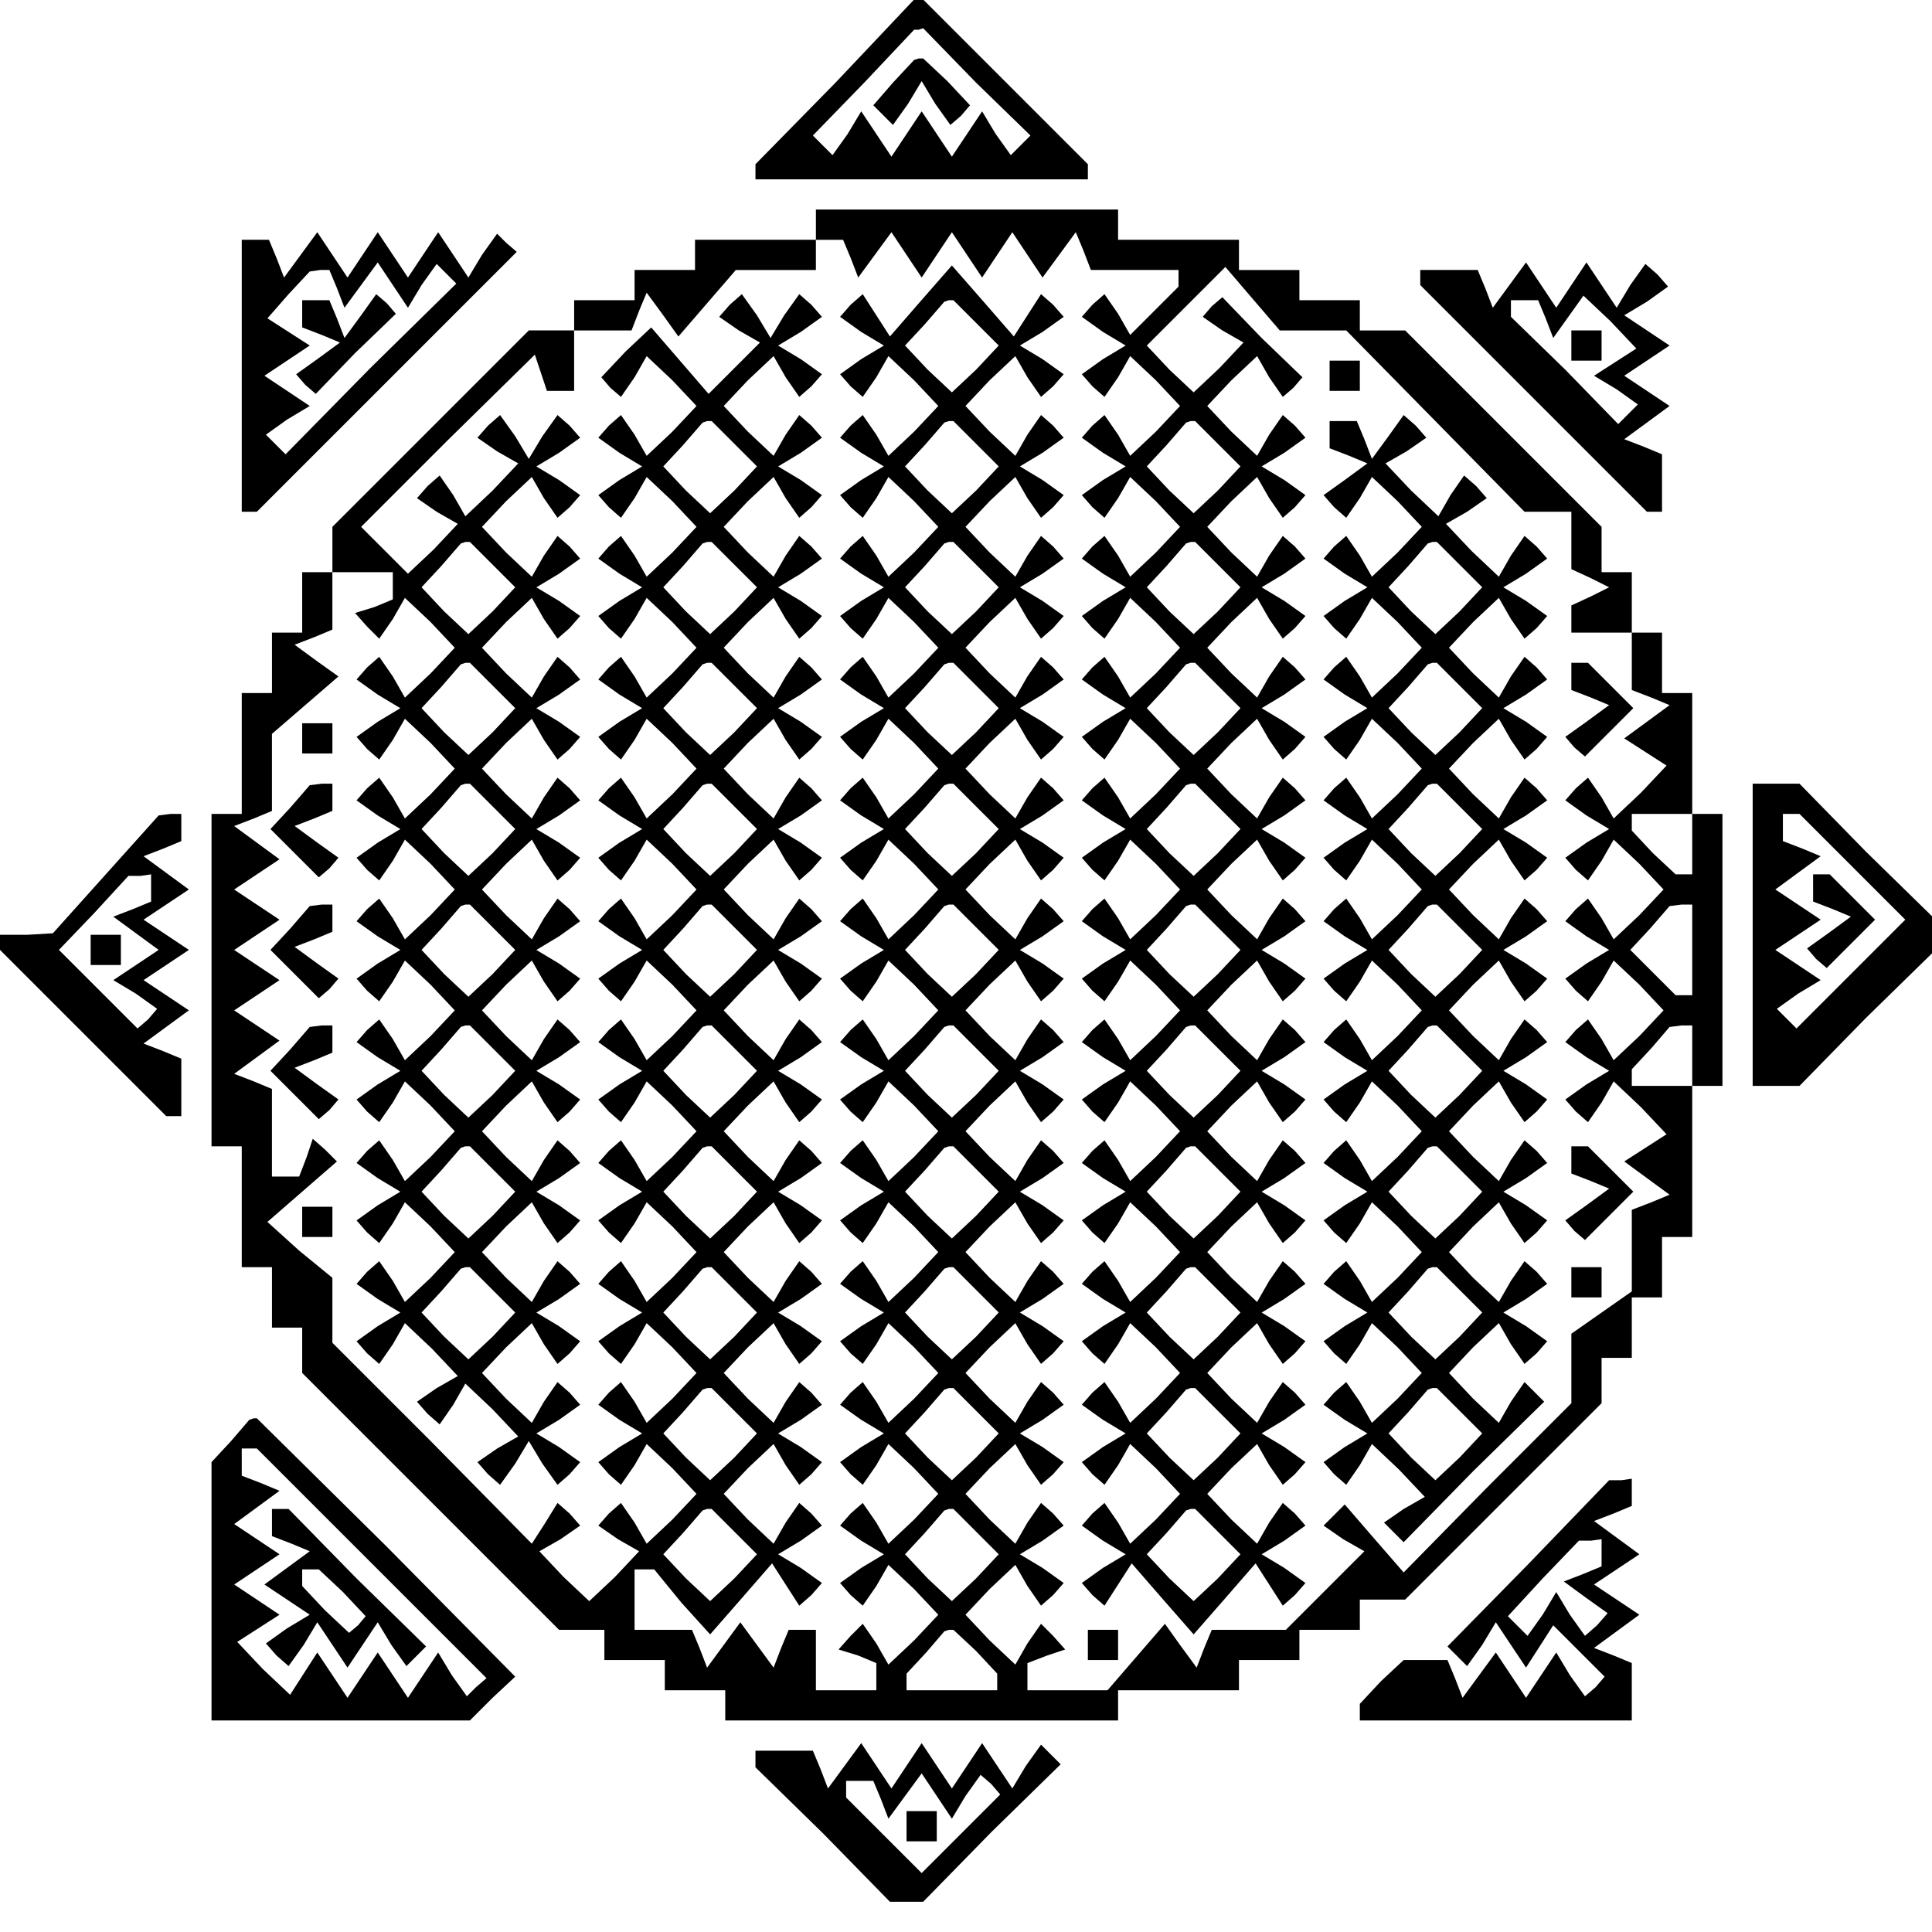 <?xml version="1.0" standalone="no"?>
<!DOCTYPE svg PUBLIC "-//W3C//DTD SVG 20010904//EN"
 "http://www.w3.org/TR/2001/REC-SVG-20010904/DTD/svg10.dtd">
<svg version="1.0" xmlns="http://www.w3.org/2000/svg"
 width="468pt" height="468pt" viewBox="0 0 468 468"
 preserveAspectRatio="xMidYMid meet">
<g transform="translate(0,468) scale(0.366,-0.366)"
fill="#000000" stroke="none">
<path d="M553 1224 l-53 -54 0 -5 0 -5 110 0 110 0 0 5 0 5 -55 55 -55 55 -2
-1 -3 0 -52 -55z m93 0 l36 -35 -7 -7 -6 -6 -10 14 -9 15 -10 -15 -10 -15 -10
15 -10 15 -10 -15 -10 -15 -10 15 -10 15 -9 -15 -10 -14 -6 6 -7 7 34 35 33
35 3 0 3 1 35 -36z"/>
<path d="M591 1224 l-13 -15 7 -7 6 -6 10 14 9 15 9 -15 10 -14 7 6 6 7 -15
16 -16 15 -3 0 -3 -1 -14 -15z"/>
<path d="M540 1130 l0 -10 -40 0 -40 0 0 -10 0 -10 -20 0 -20 0 0 -10 0 -10
-20 0 -20 0 0 -10 0 -10 -15 0 -15 0 -65 -65 -65 -65 0 -15 0 -15 -10 0 -10 0
0 -20 0 -20 -10 0 -10 0 0 -20 0 -20 -10 0 -10 0 0 -40 0 -40 -10 0 -10 0 0
-110 0 -110 10 0 10 0 0 -40 0 -40 10 0 10 0 0 -20 0 -20 10 0 10 0 0 -15 0
-15 85 -85 85 -85 15 0 15 0 0 -10 0 -10 20 0 20 0 0 -10 0 -10 20 0 20 0 0
-10 0 -10 130 0 130 0 0 10 0 10 40 0 40 0 0 10 0 10 20 0 20 0 0 10 0 10 20
0 20 0 0 10 0 10 15 0 15 0 65 65 65 65 0 15 0 15 10 0 10 0 0 20 0 20 10 0
10 0 0 20 0 20 10 0 10 0 0 50 0 50 10 0 10 0 0 90 0 90 -10 0 -10 0 0 40 0
40 -10 0 -10 0 0 20 0 20 -10 0 -10 0 0 20 0 20 -10 0 -10 0 0 15 0 15 -65 65
-65 65 -15 0 -15 0 0 10 0 10 -20 0 -20 0 0 10 0 10 -20 0 -20 0 0 10 0 10
-40 0 -40 0 0 10 0 10 -100 0 -100 0 0 -10z m23 -22 l5 -13 11 15 11 15 10
-15 10 -15 10 15 10 15 10 -15 10 -15 10 15 10 15 10 -15 10 -15 11 15 11 15
5 -12 5 -13 29 0 29 0 0 -6 0 -5 -16 -16 -16 -16 -8 14 -9 13 -8 -7 -7 -8 14
-10 15 -9 -15 -9 -14 -10 7 -8 8 -7 9 13 8 14 17 -16 16 -17 -16 -17 -17 -16
-8 14 -9 13 -8 -7 -7 -8 14 -10 15 -9 -15 -9 -14 -10 7 -8 8 -7 9 13 8 14 17
-16 16 -17 -16 -17 -17 -16 -8 14 -9 13 -8 -7 -7 -8 14 -10 15 -9 -15 -9 -14
-10 7 -8 8 -7 9 13 8 14 17 -16 16 -17 -16 -17 -17 -16 -8 14 -9 13 -8 -7 -7
-8 14 -10 15 -9 -15 -9 -14 -10 7 -8 8 -7 9 13 8 14 17 -16 16 -17 -16 -17
-17 -16 -8 14 -9 13 -8 -7 -7 -8 14 -10 15 -9 -15 -9 -14 -10 7 -8 8 -7 9 13
8 14 17 -16 16 -17 -16 -17 -17 -16 -8 14 -9 13 -8 -7 -7 -8 14 -10 15 -9 -15
-9 -14 -10 7 -8 8 -7 9 13 8 14 17 -16 16 -17 -16 -17 -17 -16 -8 14 -9 13 -8
-7 -7 -8 14 -10 15 -9 -15 -9 -14 -10 7 -8 8 -7 9 13 8 14 17 -16 16 -17 -16
-17 -17 -16 -8 14 -9 13 -8 -7 -7 -8 14 -10 15 -9 -15 -9 -14 -10 7 -8 8 -7 9
13 8 14 17 -16 16 -17 -16 -17 -17 -16 -8 14 -9 13 -8 -7 -7 -8 14 -10 15 -9
-15 -9 -14 -10 7 -8 8 -7 9 13 8 14 17 -16 16 -17 -16 -17 -17 -16 -8 14 -9
13 -8 -7 -7 -8 14 -10 15 -9 -15 -9 -14 -10 7 -8 8 -7 9 13 8 14 17 -16 16
-17 -16 -17 -17 -16 -8 14 -9 13 -8 -7 -7 -8 14 -10 15 -9 -15 -9 -14 -10 7
-8 8 -7 9 14 9 14 20 -23 21 -24 21 24 20 23 9 -14 9 -14 8 7 7 8 -14 10 -15
9 15 9 14 10 -7 8 -8 7 -9 -13 -8 -14 -17 16 -16 17 16 17 17 16 8 -14 9 -13
8 7 7 8 -14 10 -15 9 15 9 14 10 -7 8 -8 7 -9 -13 -8 -14 -17 16 -16 17 16 17
17 16 8 -14 9 -13 8 7 7 8 -14 10 -15 9 15 9 14 10 -7 8 -8 7 -9 -13 -8 -14
-17 16 -16 17 16 17 17 16 8 -14 9 -13 8 7 7 8 -14 10 -15 9 15 9 14 10 -7 8
-8 7 -9 -13 -8 -14 -17 16 -16 17 16 17 17 16 8 -14 9 -13 8 7 7 8 -14 10 -15
9 15 9 14 10 -7 8 -8 7 -9 -13 -8 -14 -17 16 -16 17 16 17 17 16 8 -14 9 -13
8 7 7 8 -14 10 -15 9 15 9 14 10 -7 8 -8 7 -9 -13 -8 -14 -17 16 -16 17 16 17
17 16 8 -14 9 -13 8 7 7 8 -14 10 -15 9 15 9 14 10 -7 8 -8 7 -9 -13 -8 -14
-17 16 -16 17 16 17 17 16 8 -14 9 -13 8 7 7 8 -14 10 -15 9 15 9 14 10 -7 8
-8 7 -9 -13 -8 -14 -17 16 -16 17 16 17 17 16 8 -14 9 -13 8 7 7 8 -14 10 -15
9 15 9 14 10 -7 8 -8 7 -9 -13 -8 -14 -17 16 -16 17 16 17 17 16 8 -14 9 -13
8 7 7 8 -14 10 -15 9 15 9 14 10 -7 8 -8 7 -9 -13 -8 -14 -17 16 -16 17 16 17
17 16 8 -14 9 -13 7 6 6 7 -27 26 -26 27 -7 -6 -6 -7 13 -9 14 -8 -16 -17 -17
-16 -16 15 -15 16 26 26 26 26 18 -21 18 -21 22 0 22 0 59 -60 59 -60 15 0 16
0 0 -19 0 -19 13 -6 12 -6 -12 -6 -13 -6 0 -9 0 -9 20 0 20 0 0 -19 0 -19 13
-5 12 -5 -15 -11 -15 -11 14 -9 14 -9 -17 -18 -18 -17 -8 14 -9 13 -8 -7 -7
-8 14 -10 15 -9 -15 -9 -14 -10 7 -8 8 -7 9 13 8 14 17 -16 16 -17 -16 -17
-17 -16 -8 14 -9 13 -8 -7 -7 -8 14 -10 15 -9 -15 -9 -14 -10 7 -8 8 -7 9 13
8 14 17 -16 16 -17 -16 -17 -17 -16 -8 14 -9 13 -8 -7 -7 -8 14 -10 15 -9 -15
-9 -14 -10 7 -8 8 -7 9 13 8 14 18 -17 17 -18 -14 -9 -14 -9 15 -11 15 -11
-12 -5 -13 -5 0 -27 0 -27 -20 -14 -20 -14 0 -23 0 -23 -56 -56 -55 -56 -20
23 -19 22 -7 -7 -7 -7 13 -9 14 -8 -26 -26 -26 -26 -25 0 -24 0 -5 -12 -5 -13
-11 15 -10 14 -19 -22 -19 -22 -27 0 -26 0 0 9 0 9 13 5 12 4 -8 9 -8 8 -9
-13 -8 -14 -17 16 -16 17 16 17 17 16 8 -14 9 -13 8 7 7 8 -14 10 -15 9 15 9
14 10 -7 8 -8 7 -9 -13 -8 -14 -17 16 -16 17 16 17 17 16 8 -14 9 -13 8 7 7 8
-14 10 -15 9 15 9 14 10 -7 8 -8 7 -9 -13 -8 -14 -17 16 -16 17 16 17 17 16 8
-14 9 -13 8 7 7 8 -14 10 -15 9 15 9 14 10 -7 8 -8 7 -9 -13 -8 -14 -17 16
-16 17 16 17 17 16 8 -14 9 -13 8 7 7 8 -14 10 -15 9 15 9 14 10 -7 8 -8 7 -9
-13 -8 -14 -17 16 -16 17 16 17 17 16 8 -14 9 -13 8 7 7 8 -14 10 -15 9 15 9
14 10 -7 8 -8 7 -9 -13 -8 -14 -17 16 -16 17 16 17 17 16 8 -14 9 -13 8 7 7 8
-14 10 -15 9 15 9 14 10 -7 8 -8 7 -9 -13 -8 -14 -17 16 -16 17 16 17 17 16 8
-14 9 -13 8 7 7 8 -14 10 -15 9 15 9 14 10 -7 8 -8 7 -9 -13 -8 -14 -17 16
-16 17 16 17 17 16 8 -14 9 -13 8 7 7 8 -14 10 -15 9 15 9 14 10 -7 8 -8 7 -9
-13 -8 -14 -17 16 -16 17 16 17 17 16 8 -14 9 -13 8 7 7 8 -14 10 -15 9 15 9
14 10 -7 8 -8 7 -9 -13 -8 -14 -17 16 -16 17 16 17 17 16 8 -14 9 -13 8 7 7 8
-14 10 -15 9 15 9 14 10 -7 8 -8 7 -9 -13 -8 -14 -17 16 -16 17 16 17 17 16 8
-14 9 -13 8 7 7 8 -14 10 -15 9 15 9 14 10 -7 8 -8 7 -9 -14 -9 -14 -20 23
-21 24 -21 -24 -20 -23 -9 14 -9 14 -8 -7 -7 -8 14 -10 15 -9 -15 -9 -14 -10
7 -8 8 -7 9 13 8 14 17 -16 16 -17 -16 -17 -17 -16 -8 14 -9 13 -8 -7 -7 -8
14 -10 15 -9 -15 -9 -14 -10 7 -8 8 -7 9 13 8 14 17 -16 16 -17 -16 -17 -17
-16 -8 14 -9 13 -8 -7 -7 -8 14 -10 15 -9 -15 -9 -14 -10 7 -8 8 -7 9 13 8 14
17 -16 16 -17 -16 -17 -17 -16 -8 14 -9 13 -8 -7 -7 -8 14 -10 15 -9 -15 -9
-14 -10 7 -8 8 -7 9 13 8 14 17 -16 16 -17 -16 -17 -17 -16 -8 14 -9 13 -8 -7
-7 -8 14 -10 15 -9 -15 -9 -14 -10 7 -8 8 -7 9 13 8 14 17 -16 16 -17 -16 -17
-17 -16 -8 14 -9 13 -8 -7 -7 -8 14 -10 15 -9 -15 -9 -14 -10 7 -8 8 -7 9 13
8 14 17 -16 16 -17 -16 -17 -17 -16 -8 14 -9 13 -8 -7 -7 -8 14 -10 15 -9 -15
-9 -14 -10 7 -8 8 -7 9 13 8 14 17 -16 16 -17 -16 -17 -17 -16 -8 14 -9 13 -8
-7 -7 -8 14 -10 15 -9 -15 -9 -14 -10 7 -8 8 -7 9 13 8 14 17 -16 16 -17 -16
-17 -17 -16 -8 14 -9 13 -8 -7 -7 -8 14 -10 15 -9 -15 -9 -14 -10 7 -8 8 -7 9
13 8 14 17 -16 16 -17 -16 -17 -17 -16 -8 14 -9 13 -8 -7 -7 -8 14 -10 15 -9
-15 -9 -14 -10 7 -8 8 -7 9 13 8 14 17 -16 16 -17 -16 -17 -17 -16 -8 14 -9
13 -8 -7 -7 -8 14 -10 15 -9 -15 -9 -14 -10 7 -8 8 -7 9 13 8 14 17 -16 16
-17 -16 -17 -17 -16 -8 14 -9 13 -8 -8 -8 -9 13 -4 12 -5 0 -9 0 -9 -20 0 -20
0 0 20 0 20 -9 0 -9 0 -5 -12 -5 -13 -11 15 -11 15 -11 -15 -11 -15 -5 13 -5
12 -19 0 -19 0 0 20 0 20 6 0 7 0 18 -22 19 -21 21 24 20 23 9 -14 9 -14 8 7
7 8 -14 10 -15 9 15 9 14 10 -7 8 -8 7 -9 -13 -8 -14 -17 16 -16 17 16 17 17
16 8 -14 9 -13 8 7 7 8 -14 10 -15 9 15 9 14 10 -7 8 -8 7 -9 -13 -8 -14 -17
16 -16 17 16 17 17 16 8 -14 9 -13 8 7 7 8 -14 10 -15 9 15 9 14 10 -7 8 -8 7
-9 -13 -8 -14 -17 16 -16 17 16 17 17 16 8 -14 9 -13 8 7 7 8 -14 10 -15 9 15
9 14 10 -7 8 -8 7 -9 -13 -8 -14 -17 16 -16 17 16 17 17 16 8 -14 9 -13 8 7 7
8 -14 10 -15 9 15 9 14 10 -7 8 -8 7 -9 -13 -8 -14 -17 16 -16 17 16 17 17 16
8 -14 9 -13 8 7 7 8 -14 10 -15 9 15 9 14 10 -7 8 -8 7 -9 -13 -8 -14 -17 16
-16 17 16 17 17 16 8 -14 9 -13 8 7 7 8 -14 10 -15 9 15 9 14 10 -7 8 -8 7 -9
-13 -8 -14 -17 16 -16 17 16 17 17 16 8 -14 9 -13 8 7 7 8 -14 10 -15 9 15 9
14 10 -7 8 -8 7 -9 -13 -8 -14 -17 16 -16 17 16 17 17 16 8 -14 9 -13 8 7 7 8
-14 10 -15 9 15 9 14 10 -7 8 -8 7 -9 -13 -8 -14 -17 16 -16 17 16 17 17 16 8
-14 9 -13 8 7 7 8 -14 10 -15 9 15 9 14 10 -7 8 -8 7 -9 -13 -8 -14 -17 16
-16 17 16 17 17 16 8 -14 9 -13 8 7 7 8 -14 10 -15 9 15 9 14 10 -7 8 -8 7
-10 -14 -9 -15 -9 15 -10 14 -8 -7 -7 -8 13 -9 14 -8 -17 -17 -17 -17 -19 22
-19 22 -17 -16 -16 -17 6 -7 7 -6 9 13 8 14 17 -16 16 -17 -16 -17 -17 -16 -8
14 -9 13 -8 -7 -7 -8 14 -10 15 -9 -15 -9 -14 -10 7 -8 8 -7 9 13 8 14 17 -16
16 -17 -16 -17 -17 -16 -8 14 -9 13 -8 -7 -7 -8 14 -10 15 -9 -15 -9 -14 -10
7 -8 8 -7 9 13 8 14 17 -16 16 -17 -16 -17 -17 -16 -8 14 -9 13 -8 -7 -7 -8
14 -10 15 -9 -15 -9 -14 -10 7 -8 8 -7 9 13 8 14 17 -16 16 -17 -16 -17 -17
-16 -8 14 -9 13 -8 -7 -7 -8 14 -10 15 -9 -15 -9 -14 -10 7 -8 8 -7 9 13 8 14
17 -16 16 -17 -16 -17 -17 -16 -8 14 -9 13 -8 -7 -7 -8 14 -10 15 -9 -15 -9
-14 -10 7 -8 8 -7 9 13 8 14 17 -16 16 -17 -16 -17 -17 -16 -8 14 -9 13 -8 -7
-7 -8 14 -10 15 -9 -15 -9 -14 -10 7 -8 8 -7 9 13 8 14 17 -16 16 -17 -16 -17
-17 -16 -8 14 -9 13 -8 -7 -7 -8 14 -10 15 -9 -15 -9 -14 -10 7 -8 8 -7 9 13
8 14 17 -16 16 -17 -16 -17 -17 -16 -8 14 -9 13 -8 -7 -7 -8 14 -10 15 -9 -15
-9 -14 -10 7 -8 8 -7 9 13 8 14 17 -16 16 -17 -16 -17 -17 -16 -8 14 -9 13 -8
-7 -7 -8 14 -10 15 -9 -15 -9 -14 -10 7 -8 8 -7 9 13 8 14 17 -16 16 -17 -16
-17 -17 -16 -8 14 -9 13 -8 -7 -7 -8 13 -9 14 -8 -16 -17 -17 -16 -17 16 -16
17 14 8 13 9 -7 8 -8 7 -8 -13 -9 -14 -66 67 -66 66 0 21 0 22 -22 18 -21 19
23 20 23 20 -8 8 -8 7 -4 -12 -5 -13 -9 0 -9 0 0 29 0 29 -12 5 -13 5 15 11
15 11 -15 10 -15 10 15 10 15 10 -15 10 -15 10 15 10 15 10 -15 10 -15 10 15
10 15 10 -15 11 -15 11 13 5 12 5 0 25 0 26 22 19 22 19 -14 10 -15 11 13 5
12 5 0 19 0 19 20 0 20 0 0 -9 0 -9 -12 -5 -13 -4 8 -9 8 -8 9 13 8 14 17 -16
16 -17 -16 -17 -17 -16 -8 14 -9 13 -8 -7 -7 -8 14 -10 15 -9 -15 -9 -14 -10
7 -8 8 -7 9 13 8 14 17 -16 16 -17 -16 -17 -17 -16 -8 14 -9 13 -8 -7 -7 -8
14 -10 15 -9 -15 -9 -14 -10 7 -8 8 -7 9 13 8 14 17 -16 16 -17 -16 -17 -17
-16 -8 14 -9 13 -8 -7 -7 -8 14 -10 15 -9 -15 -9 -14 -10 7 -8 8 -7 9 13 8 14
17 -16 16 -17 -16 -17 -17 -16 -8 14 -9 13 -8 -7 -7 -8 14 -10 15 -9 -15 -9
-14 -10 7 -8 8 -7 9 13 8 14 17 -16 16 -17 -16 -17 -17 -16 -8 14 -9 13 -8 -7
-7 -8 14 -10 15 -9 -15 -9 -14 -10 7 -8 8 -7 9 13 8 14 17 -16 16 -17 -16 -17
-17 -16 -8 14 -9 13 -8 -7 -7 -8 14 -10 15 -9 -15 -9 -14 -10 7 -8 8 -7 9 13
8 14 18 -17 17 -18 -14 -8 -13 -9 7 -8 8 -7 9 13 8 14 18 -17 17 -18 -14 -8
-13 -9 7 -8 8 -7 10 14 9 15 9 -15 10 -14 8 7 7 8 -14 10 -15 9 15 9 14 10 -7
8 -8 7 -9 -13 -8 -14 -17 16 -16 17 16 17 17 16 8 -14 9 -13 8 7 7 8 -14 10
-15 9 15 9 14 10 -7 8 -8 7 -9 -13 -8 -14 -17 16 -16 17 16 17 17 16 8 -14 9
-13 8 7 7 8 -14 10 -15 9 15 9 14 10 -7 8 -8 7 -9 -13 -8 -14 -17 16 -16 17
16 17 17 16 8 -14 9 -13 8 7 7 8 -14 10 -15 9 15 9 14 10 -7 8 -8 7 -9 -13 -8
-14 -17 16 -16 17 16 17 17 16 8 -14 9 -13 8 7 7 8 -14 10 -15 9 15 9 14 10
-7 8 -8 7 -9 -13 -8 -14 -17 16 -16 17 16 17 17 16 8 -14 9 -13 8 7 7 8 -14
10 -15 9 15 9 14 10 -7 8 -8 7 -9 -13 -8 -14 -17 16 -16 17 16 17 17 16 8 -14
9 -13 8 7 7 8 -14 10 -15 9 15 9 14 10 -7 8 -8 7 -9 -13 -8 -14 -17 16 -16 17
16 17 17 16 8 -14 9 -13 8 7 7 8 -14 10 -15 9 15 9 14 10 -7 8 -8 7 -9 -13 -8
-14 -17 16 -16 17 16 17 17 16 8 -14 9 -13 8 7 7 8 -14 10 -15 9 15 9 14 10
-7 8 -8 7 -10 -14 -9 -15 -9 15 -10 14 -8 -7 -7 -8 13 -9 14 -8 -17 -18 -18
-17 -8 14 -9 13 -8 -7 -7 -8 13 -9 14 -8 -16 -17 -17 -16 -15 15 -16 16 57 57
58 57 4 -12 4 -12 9 0 9 0 0 20 0 20 19 0 19 0 5 13 5 12 11 -15 10 -14 19 22
19 22 27 0 26 0 0 10 0 10 9 0 9 0 5 -12z m83 -43 l15 -15 -15 -16 -16 -15
-16 15 -15 16 13 14 13 15 3 1 3 0 15 -15z m-160 -80 l15 -15 -15 -16 -16 -15
-16 15 -15 16 13 14 13 15 3 1 3 0 15 -15z m160 0 l15 -15 -15 -16 -16 -15
-16 15 -15 16 13 14 13 15 3 1 3 0 15 -15z m160 0 l15 -15 -15 -16 -16 -15
-16 15 -15 16 13 14 13 15 3 1 3 0 15 -15z m-480 -80 l15 -15 -15 -16 -16 -15
-16 15 -15 16 13 14 13 15 3 1 3 0 15 -15z m160 0 l15 -15 -15 -16 -16 -15
-16 15 -15 16 13 14 13 15 3 1 3 0 15 -15z m160 0 l15 -15 -15 -16 -16 -15
-16 15 -15 16 13 14 13 15 3 1 3 0 15 -15z m160 0 l15 -15 -15 -16 -16 -15
-16 15 -15 16 13 14 13 15 3 1 3 0 15 -15z m-480 -80 l15 -15 -15 -16 -16 -15
-16 15 -15 16 13 14 13 15 3 1 3 0 15 -15z m160 0 l15 -15 -15 -16 -16 -15
-16 15 -15 16 13 14 13 15 3 1 3 0 15 -15z m160 0 l15 -15 -15 -16 -16 -15
-16 15 -15 16 13 14 13 15 3 1 3 0 15 -15z m160 0 l15 -15 -15 -16 -16 -15
-16 15 -15 16 13 14 13 15 3 1 3 0 15 -15z m-480 -80 l15 -15 -15 -16 -16 -15
-16 15 -15 16 13 14 13 15 3 1 3 0 15 -15z m160 0 l15 -15 -15 -16 -16 -15
-16 15 -15 16 13 14 13 15 3 1 3 0 15 -15z m160 0 l15 -15 -15 -16 -16 -15
-16 15 -15 16 13 14 13 15 3 1 3 0 15 -15z m160 0 l15 -15 -15 -16 -16 -15
-16 15 -15 16 13 14 13 15 3 1 3 0 15 -15z m314 -25 l0 -20 -6 0 -5 0 -15 14
-14 15 0 5 0 6 20 0 20 0 0 -20z m-794 -55 l15 -15 -15 -16 -16 -15 -16 15
-15 16 13 14 13 15 3 1 3 0 15 -15z m160 0 l15 -15 -15 -16 -16 -15 -16 15
-15 16 13 14 13 15 3 1 3 0 15 -15z m160 0 l15 -15 -15 -16 -16 -15 -16 15
-15 16 13 14 13 15 3 1 3 0 15 -15z m160 0 l15 -15 -15 -16 -16 -15 -16 15
-15 16 13 14 13 15 3 1 3 0 15 -15z m314 -15 l0 -30 -6 0 -5 0 -15 15 -15 15
13 14 13 15 8 1 7 0 0 -30z m-794 -65 l15 -15 -15 -16 -16 -15 -16 15 -15 16
13 14 13 15 3 1 3 0 15 -15z m160 0 l15 -15 -15 -16 -16 -15 -16 15 -15 16 13
14 13 15 3 1 3 0 15 -15z m160 0 l15 -15 -15 -16 -16 -15 -16 15 -15 16 13 14
13 15 3 1 3 0 15 -15z m160 0 l15 -15 -15 -16 -16 -15 -16 15 -15 16 13 14 13
15 3 1 3 0 15 -15z m314 -5 l0 -20 -20 0 -20 0 0 5 0 6 13 14 12 14 8 1 7 0 0
-20z m-794 -75 l15 -15 -15 -16 -16 -15 -16 15 -15 16 13 14 13 15 3 1 3 0 15
-15z m160 0 l15 -15 -15 -16 -16 -15 -16 15 -15 16 13 14 13 15 3 1 3 0 15
-15z m160 0 l15 -15 -15 -16 -16 -15 -16 15 -15 16 13 14 13 15 3 1 3 0 15
-15z m160 0 l15 -15 -15 -16 -16 -15 -16 15 -15 16 13 14 13 15 3 1 3 0 15
-15z m-480 -80 l15 -15 -15 -16 -16 -15 -16 15 -15 16 13 14 13 15 3 1 3 0 15
-15z m160 0 l15 -15 -15 -16 -16 -15 -16 15 -15 16 13 14 13 15 3 1 3 0 15
-15z m160 0 l15 -15 -15 -16 -16 -15 -16 15 -15 16 13 14 13 15 3 1 3 0 15
-15z m160 0 l15 -15 -15 -16 -16 -15 -16 15 -15 16 13 14 13 15 3 1 3 0 15
-15z m-320 -80 l15 -15 -15 -16 -16 -15 -16 15 -15 16 13 14 13 15 3 1 3 0 15
-15z m160 0 l15 -15 -15 -16 -16 -15 -16 15 -15 16 13 14 13 15 3 1 3 0 15
-15z m160 0 l15 -15 -15 -16 -16 -15 -16 15 -15 16 13 14 13 15 3 1 3 0 15
-15z m-320 -80 l15 -15 -15 -16 -16 -15 -16 15 -15 16 13 14 13 15 3 1 3 0 15
-15z m160 0 l15 -15 -15 -16 -16 -15 -16 15 -15 16 13 14 13 15 3 1 3 0 15
-15z m160 0 l15 -15 -15 -16 -16 -15 -16 15 -15 16 13 14 13 15 3 1 3 0 15
-15z m-160 -79 l14 -15 0 -5 0 -6 -30 0 -30 0 0 5 0 6 13 14 12 14 3 1 3 0 15
-14z"/>
<path d="M880 1030 l0 -10 10 0 10 0 0 10 0 10 -10 0 -10 0 0 -10z"/>
<path d="M880 991 l0 -9 13 -5 12 -5 -15 -11 -14 -10 7 -8 8 -7 9 13 8 14 17
-16 16 -17 -16 -17 -17 -16 -8 14 -9 13 -8 -7 -7 -8 14 -10 15 -9 -15 -9 -14
-10 7 -8 8 -7 9 13 8 14 17 -16 16 -17 -16 -17 -17 -16 -8 14 -9 13 -8 -7 -7
-8 14 -10 15 -9 -15 -9 -14 -10 7 -8 8 -7 9 13 8 14 17 -16 16 -17 -16 -17
-17 -16 -8 14 -9 13 -8 -7 -7 -8 14 -10 15 -9 -15 -9 -14 -10 7 -8 8 -7 9 13
8 14 17 -16 16 -17 -16 -17 -17 -16 -8 14 -9 13 -8 -7 -7 -8 14 -10 15 -9 -15
-9 -14 -10 7 -8 8 -7 9 13 8 14 17 -16 16 -17 -16 -17 -17 -16 -8 14 -9 13 -8
-7 -7 -8 14 -10 15 -9 -15 -9 -14 -10 7 -8 8 -7 9 13 8 14 17 -16 16 -17 -16
-17 -17 -16 -8 14 -9 13 -8 -7 -7 -8 14 -10 15 -9 -15 -9 -14 -10 7 -8 8 -7 9
13 8 14 17 -16 16 -17 -16 -17 -17 -16 -8 14 -9 13 -8 -7 -7 -8 14 -10 15 -9
-15 -9 -14 -10 7 -8 8 -7 9 13 8 14 17 -16 16 -17 -16 -17 -17 -16 -8 14 -9
13 -8 -7 -7 -8 14 -10 15 -9 -15 -9 -14 -10 7 -8 8 -7 9 13 8 14 18 -17 17
-18 -14 -8 -13 -9 6 -6 7 -7 46 47 47 46 -7 7 -6 6 -9 -13 -8 -14 -17 16 -16
17 16 17 17 16 8 -14 9 -13 8 7 7 8 -14 10 -15 9 15 9 14 10 -7 8 -8 7 -9 -13
-8 -14 -17 16 -16 17 16 17 17 16 8 -14 9 -13 8 7 7 8 -14 10 -15 9 15 9 14
10 -7 8 -8 7 -9 -13 -8 -14 -17 16 -16 17 16 17 17 16 8 -14 9 -13 8 7 7 8
-14 10 -15 9 15 9 14 10 -7 8 -8 7 -9 -13 -8 -14 -17 16 -16 17 16 17 17 16 8
-14 9 -13 8 7 7 8 -14 10 -15 9 15 9 14 10 -7 8 -8 7 -9 -13 -8 -14 -17 16
-16 17 16 17 17 16 8 -14 9 -13 8 7 7 8 -14 10 -15 9 15 9 14 10 -7 8 -8 7 -9
-13 -8 -14 -17 16 -16 17 16 17 17 16 8 -14 9 -13 8 7 7 8 -14 10 -15 9 15 9
14 10 -7 8 -8 7 -9 -13 -8 -14 -17 16 -16 17 16 17 17 16 8 -14 9 -13 8 7 7 8
-14 10 -15 9 15 9 14 10 -7 8 -8 7 -9 -13 -8 -14 -18 17 -17 18 14 8 13 9 -7
8 -8 7 -9 -13 -8 -14 -18 17 -17 18 14 8 13 9 -7 8 -8 7 -10 -14 -11 -15 -5
13 -5 12 -9 0 -9 0 0 -9z m86 -86 l15 -15 -15 -16 -16 -15 -16 15 -15 16 13
14 13 15 3 1 3 0 15 -15z m0 -80 l15 -15 -15 -16 -16 -15 -16 15 -15 16 13 14
13 15 3 1 3 0 15 -15z m0 -80 l15 -15 -15 -16 -16 -15 -16 15 -15 16 13 14 13
15 3 1 3 0 15 -15z m0 -80 l15 -15 -15 -16 -16 -15 -16 15 -15 16 13 14 13 15
3 1 3 0 15 -15z m0 -80 l15 -15 -15 -16 -16 -15 -16 15 -15 16 13 14 13 15 3
1 3 0 15 -15z m0 -80 l15 -15 -15 -16 -16 -15 -16 15 -15 16 13 14 13 15 3 1
3 0 15 -15z m0 -80 l15 -15 -15 -16 -16 -15 -16 15 -15 16 13 14 13 15 3 1 3
0 15 -15z m0 -80 l15 -15 -15 -16 -16 -15 -16 15 -15 16 13 14 13 15 3 1 3 0
15 -15z"/>
<path d="M1040 831 l0 -9 13 -5 12 -5 -15 -11 -14 -10 6 -7 7 -6 16 16 16 16
-15 15 -15 15 -5 0 -6 0 0 -9z"/>
<path d="M200 790 l0 -10 10 0 10 0 0 10 0 10 -10 0 -10 0 0 -10z"/>
<path d="M192 744 l-13 -14 16 -16 16 -16 7 6 6 7 -14 10 -15 11 13 5 12 5 0
9 0 9 -7 0 -8 -1 -13 -15z"/>
<path d="M192 664 l-13 -14 16 -16 16 -16 7 6 6 7 -14 10 -15 11 13 5 12 5 0
9 0 9 -7 0 -8 -1 -13 -15z"/>
<path d="M192 584 l-13 -14 16 -16 16 -16 7 6 6 7 -14 10 -15 11 13 5 12 5 0
9 0 9 -7 0 -8 -1 -13 -15z"/>
<path d="M1040 511 l0 -9 13 -5 12 -5 -15 -11 -14 -10 6 -7 7 -6 16 16 16 16
-15 15 -15 15 -5 0 -6 0 0 -9z"/>
<path d="M200 470 l0 -10 10 0 10 0 0 10 0 10 -10 0 -10 0 0 -10z"/>
<path d="M1040 430 l0 -10 10 0 10 0 0 10 0 10 -10 0 -10 0 0 -10z"/>
<path d="M720 190 l0 -10 10 0 10 0 0 10 0 10 -10 0 -10 0 0 -10z"/>
<path d="M160 1030 l0 -90 5 0 5 0 86 86 86 86 -7 6 -6 6 -10 -14 -9 -15 -10
15 -10 15 -10 -15 -10 -15 -10 15 -10 15 -10 -15 -10 -15 -10 15 -10 15 -11
-15 -11 -15 -5 13 -5 12 -9 0 -9 0 0 -90z m63 58 l5 -13 11 15 11 15 10 -15
10 -15 9 15 10 14 6 -6 7 -7 -57 -56 -56 -57 -7 7 -6 6 14 10 15 9 -15 10 -15
10 15 10 15 10 -14 9 -14 9 14 16 14 15 7 1 6 0 5 -12z"/>
<path d="M200 1071 l0 -9 13 -5 12 -5 -15 -11 -14 -10 6 -7 7 -6 26 27 27 26
-6 7 -7 6 -10 -14 -11 -15 -5 13 -5 12 -9 0 -9 0 0 -9z"/>
<path d="M940 1095 l0 -5 75 -75 75 -75 5 0 5 0 0 19 0 19 -12 5 -13 5 15 11
15 11 -15 10 -15 10 15 10 15 10 -15 10 -15 10 15 9 14 10 -7 8 -8 7 -10 -14
-9 -15 -10 15 -10 15 -10 -15 -10 -15 -10 15 -10 15 -11 -15 -11 -15 -5 13 -5
12 -19 0 -19 0 0 -5z m83 -27 l5 -13 10 14 10 14 18 -17 17 -18 -14 -9 -14 -9
15 -9 14 -10 -6 -6 -7 -7 -35 36 -36 35 0 6 0 5 9 0 9 0 5 -12z"/>
<path d="M1040 1050 l0 -10 10 0 10 0 0 10 0 10 -10 0 -10 0 0 -10z"/>
<path d="M1160 660 l0 -100 15 0 16 0 44 45 45 44 0 11 0 11 -45 44 -44 45
-16 0 -15 0 0 -100z m66 45 l35 -35 -36 -36 -36 -36 -7 7 -6 6 14 10 15 9 -15
10 -15 10 15 10 15 10 -15 10 -15 10 15 11 15 11 -12 5 -13 5 0 9 0 9 5 0 6 0
35 -35z"/>
<path d="M1200 691 l0 -9 13 -5 12 -5 -15 -11 -14 -10 6 -7 7 -6 16 16 16 16
-15 15 -15 15 -5 0 -6 0 0 -9z"/>
<path d="M70 700 l-35 -39 -17 -1 -18 0 0 -5 0 -5 55 -55 55 -55 5 0 5 0 0 19
0 19 -12 5 -13 5 15 11 15 11 -15 10 -15 10 15 10 15 10 -15 10 -15 10 15 10
15 10 -15 11 -15 11 13 5 12 5 0 9 0 9 -7 0 -8 -1 -35 -39z m30 -9 l0 -9 -12
-5 -13 -5 15 -11 15 -11 -15 -10 -15 -10 15 -9 14 -10 -6 -7 -7 -6 -26 26 -26
26 23 24 23 25 8 0 7 1 0 -9z"/>
<path d="M60 650 l0 -10 10 0 10 0 0 10 0 10 -10 0 -10 0 0 -10z"/>
<path d="M153 325 l-13 -14 0 -86 0 -85 86 0 85 0 15 15 15 14 -85 86 -86 85
-2 0 -3 -1 -12 -14z m93 -81 l76 -76 -7 -6 -6 -6 -10 14 -9 15 -10 -15 -10
-15 -10 15 -10 15 -10 -15 -10 -15 -10 15 -10 15 -9 -14 -9 -14 -18 17 -17 18
14 9 14 9 -15 10 -15 10 15 10 15 10 -15 10 -15 10 15 11 15 11 -12 5 -13 5 0
9 0 9 5 0 5 0 76 -76z"/>
<path d="M180 271 l0 -9 13 -5 12 -5 -15 -11 -15 -11 15 -10 15 -10 -15 -9
-14 -10 7 -8 8 -7 10 14 9 15 10 -15 10 -15 10 15 10 15 9 -15 10 -14 6 6 7 7
-46 45 -45 46 -6 0 -5 0 0 -9z m47 -46 l15 -16 -5 -6 -6 -5 -16 15 -15 16 0 5
0 6 6 0 5 0 16 -15z"/>
<path d="M1012 244 l-54 -55 7 -7 6 -6 10 14 9 15 10 -15 10 -15 9 14 9 14 17
-17 17 -17 -6 -7 -7 -6 -10 14 -9 15 -10 -15 -10 -15 -10 15 -10 15 -11 -15
-11 -15 -5 13 -5 12 -15 0 -14 0 -15 -14 -14 -15 0 -5 0 -6 90 0 90 0 0 19 0
19 -12 5 -13 5 15 11 15 11 -15 10 -15 10 15 10 15 10 -15 11 -15 11 13 5 12
5 0 9 0 9 -7 -1 -8 0 -53 -55z m48 7 l0 -9 -12 -5 -13 -5 15 -11 14 -10 -7 -8
-8 -7 -10 14 -9 15 -9 -15 -10 -14 -6 6 -7 7 23 25 24 25 8 0 7 1 0 -9z"/>
<path d="M500 115 l0 -6 45 -44 44 -45 11 0 11 0 45 46 46 45 -7 7 -6 6 -10
-14 -9 -15 -10 15 -10 15 -10 -15 -10 -15 -10 15 -10 15 -10 -15 -10 -15 -10
15 -10 15 -11 -15 -11 -15 -5 13 -5 12 -19 0 -19 0 0 -5z m83 -27 l5 -13 11
15 11 15 10 -15 10 -15 9 15 10 14 7 -6 6 -7 -26 -26 -26 -26 -25 25 -25 25 0
6 0 5 9 0 9 0 5 -12z"/>
<path d="M600 70 l0 -10 10 0 10 0 0 10 0 10 -10 0 -10 0 0 -10z"/>
</g>
</svg>
